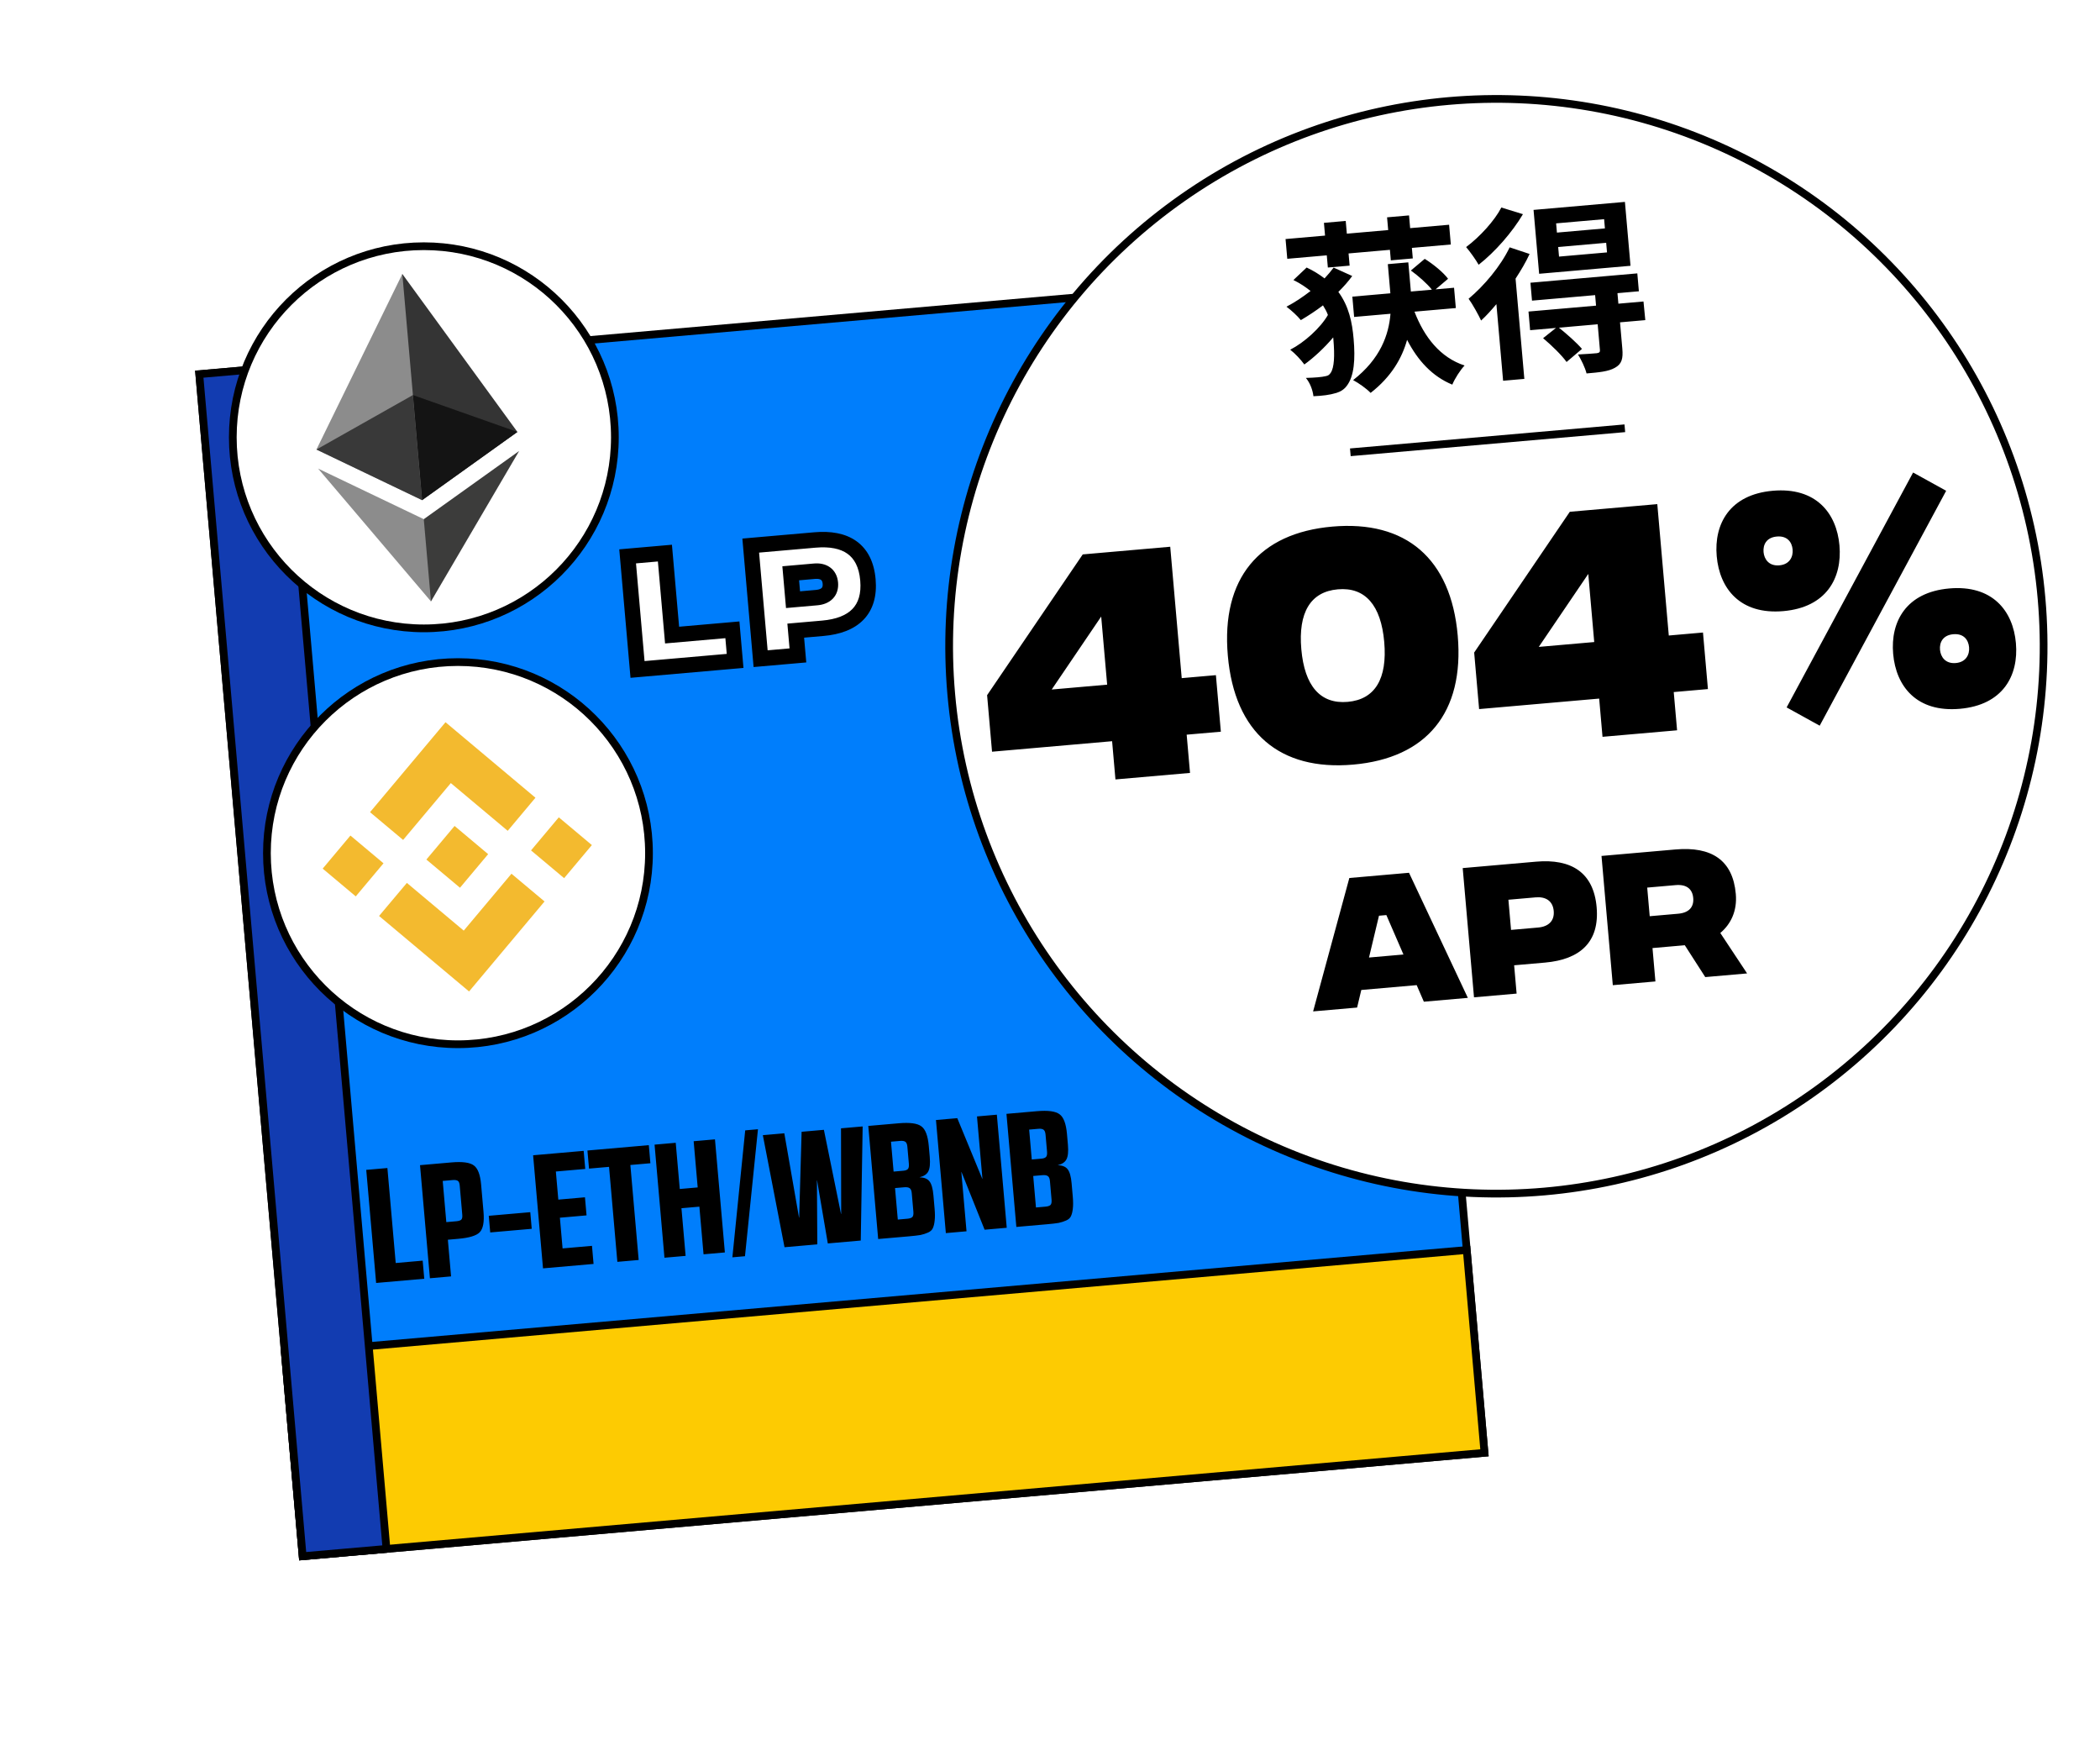 <svg width="272" height="228" viewBox="0 0 272 228" fill="none" xmlns="http://www.w3.org/2000/svg">
<g filter="url(#filter0_d)">
<rect x="0.811" y="23.454" width="153.657" height="153.657" transform="rotate(-5 0.811 23.454)" fill="#007EFC" stroke="black"/>
<rect x="11.905" y="150.264" width="153.657" height="26.362" transform="rotate(-5 11.905 150.264)" fill="#FDCB02" stroke="black"/>
<rect x="0.811" y="23.454" width="10.897" height="153.657" transform="rotate(-5 0.811 23.454)" fill="#123CB1" stroke="black"/>
</g>
<path d="M48.718 166.14L47.437 151.496L50.177 151.256L51.254 163.557L54.747 163.251L54.952 165.594L48.718 166.14ZM55.684 165.53L54.402 150.886L58.482 150.529C59.904 150.405 60.872 150.538 61.384 150.929C61.894 151.306 62.205 152.129 62.316 153.398L62.626 156.933C62.739 158.23 62.577 159.109 62.139 159.569C61.715 160.014 60.784 160.299 59.347 160.424L58.009 160.542L58.424 165.29L55.684 165.53ZM58.639 152.813L57.342 152.927L57.809 158.261L59.106 158.148C59.385 158.123 59.591 158.063 59.723 157.967C59.854 157.858 59.905 157.642 59.877 157.321L59.544 153.514C59.516 153.193 59.428 152.99 59.28 152.905C59.132 152.819 58.918 152.789 58.639 152.813ZM63.496 159.598L63.307 157.443L68.684 156.973L68.872 159.127L63.496 159.598ZM72.52 157.691L72.868 161.666L76.676 161.333L76.881 163.676L70.333 164.249L69.051 149.605L75.599 149.032L75.804 151.375L71.997 151.708L72.315 155.348L75.767 155.046L75.972 157.389L72.52 157.691ZM81.647 150.863L82.724 163.164L79.962 163.406L78.886 151.105L76.292 151.332L76.087 148.989L84.037 148.293L84.242 150.637L81.647 150.863ZM86.064 162.872L84.782 148.228L87.523 147.988L88.046 153.972L90.368 153.768L89.845 147.785L92.606 147.544L93.888 162.188L91.126 162.429L90.586 156.258L88.264 156.461L88.804 162.633L86.064 162.872ZM94.861 162.819L96.522 146.379L98.174 146.234L96.493 162.677L94.861 162.819ZM98.806 147.001L101.588 146.758L103.492 157.68L103.513 157.678L103.827 146.562L106.714 146.309L108.932 157.204L108.953 157.202L108.931 146.115L111.734 145.87L111.489 160.648L107.221 161.021L105.832 152.858L105.811 152.86L105.861 161.14L101.614 161.512L98.806 147.001ZM113.745 160.45L112.464 145.806L116.397 145.462C117.847 145.335 118.828 145.467 119.34 145.858C119.865 146.234 120.185 147.084 120.301 148.409L120.424 149.811C120.501 150.69 120.437 151.321 120.231 151.704C120.039 152.072 119.66 152.323 119.096 152.457C119.701 152.474 120.131 152.647 120.385 152.976C120.652 153.304 120.825 153.915 120.903 154.807L121.053 156.523C121.108 157.15 121.111 157.663 121.061 158.061C121.025 158.443 120.948 158.766 120.83 159.03C120.725 159.278 120.517 159.472 120.206 159.611C119.895 159.751 119.567 159.857 119.222 159.929C118.876 159.988 118.375 160.045 117.72 160.103L113.745 160.45ZM115.929 153.851L116.286 157.93L117.52 157.822C117.813 157.797 118.025 157.729 118.156 157.619C118.286 157.495 118.335 157.259 118.305 156.911L118.094 154.505C118.065 154.17 117.969 153.954 117.806 153.855C117.656 153.756 117.428 153.72 117.122 153.747L115.929 153.851ZM115.404 147.847L115.742 151.717L116.998 151.607C117.277 151.583 117.474 151.509 117.59 151.387C117.705 151.264 117.749 151.036 117.719 150.701L117.527 148.504C117.498 148.17 117.409 147.953 117.259 147.853C117.11 147.754 116.889 147.717 116.596 147.743L115.404 147.847ZM121.229 145.04L123.991 144.798L127.228 152.652L127.249 152.65L126.543 144.575L129.116 144.35L130.397 158.994L127.531 159.244L124.537 151.77L124.516 151.772L125.188 159.449L122.51 159.684L121.229 145.04ZM131.641 158.885L130.36 144.241L134.293 143.897C135.744 143.77 136.725 143.902 137.237 144.293C137.762 144.668 138.082 145.519 138.198 146.843L138.321 148.245C138.397 149.124 138.333 149.755 138.128 150.138C137.935 150.506 137.557 150.757 136.992 150.891C137.598 150.908 138.028 151.081 138.281 151.411C138.549 151.739 138.722 152.349 138.8 153.241L138.95 154.957C139.005 155.584 139.007 156.097 138.958 156.495C138.921 156.878 138.844 157.201 138.727 157.464C138.622 157.712 138.414 157.906 138.103 158.045C137.792 158.185 137.464 158.291 137.119 158.363C136.773 158.422 136.272 158.48 135.616 158.537L131.641 158.885ZM133.826 152.285L134.182 156.365L135.417 156.257C135.71 156.231 135.922 156.163 136.052 156.054C136.182 155.93 136.232 155.694 136.201 155.345L135.991 152.939C135.961 152.604 135.865 152.388 135.702 152.29C135.553 152.19 135.325 152.154 135.018 152.181L133.826 152.285ZM133.3 146.281L133.639 150.151L134.894 150.042C135.173 150.017 135.37 149.944 135.486 149.821C135.602 149.699 135.645 149.47 135.616 149.135L135.424 146.939C135.394 146.604 135.305 146.387 135.156 146.288C135.007 146.188 134.786 146.151 134.493 146.177L133.3 146.281Z" fill="black"/>
<path d="M82.575 86.692L95.214 85.586L94.862 81.559L87.052 82.242L86.123 71.625L81.294 72.048L82.575 86.692ZM98.518 85.297L103.347 84.874L103.067 81.667L106.571 81.36C110.546 81.012 112.761 79.027 112.416 75.087C112.072 71.147 109.545 69.576 105.553 69.925L97.237 70.653L98.518 85.297ZM102.716 77.657L102.417 74.24L105.503 73.97C106.653 73.869 107.453 74.379 107.552 75.512C107.651 76.645 106.952 77.286 105.784 77.388L102.716 77.657Z" fill="white"/>
<path d="M82.575 86.692L81.579 86.779L81.666 87.775L82.662 87.688L82.575 86.692ZM95.214 85.586L95.301 86.582L96.297 86.495L96.21 85.499L95.214 85.586ZM94.862 81.559L95.858 81.472L95.771 80.475L94.775 80.563L94.862 81.559ZM87.052 82.242L86.055 82.329L86.142 83.325L87.139 83.238L87.052 82.242ZM86.123 71.625L87.119 71.538L87.032 70.542L86.036 70.629L86.123 71.625ZM81.294 72.048L81.207 71.051L80.21 71.139L80.297 72.135L81.294 72.048ZM82.662 87.688L95.301 86.582L95.127 84.59L82.488 85.695L82.662 87.688ZM96.21 85.499L95.858 81.472L93.866 81.646L94.218 85.673L96.21 85.499ZM94.775 80.563L86.964 81.246L87.139 83.238L94.949 82.555L94.775 80.563ZM88.048 82.155L87.119 71.538L85.126 71.712L86.055 82.329L88.048 82.155ZM86.036 70.629L81.207 71.051L81.381 73.044L86.21 72.621L86.036 70.629ZM80.297 72.135L81.579 86.779L83.571 86.605L82.29 71.96L80.297 72.135ZM98.518 85.297L97.522 85.384L97.609 86.38L98.605 86.293L98.518 85.297ZM103.347 84.874L103.434 85.871L104.431 85.783L104.344 84.787L103.347 84.874ZM103.067 81.667L102.98 80.67L101.983 80.757L102.07 81.754L103.067 81.667ZM97.237 70.653L97.15 69.656L96.154 69.744L96.241 70.74L97.237 70.653ZM102.716 77.657L101.72 77.744L101.807 78.74L102.803 78.653L102.716 77.657ZM102.417 74.24L102.33 73.244L101.334 73.331L101.421 74.327L102.417 74.24ZM98.605 86.293L103.434 85.871L103.26 83.878L98.431 84.301L98.605 86.293ZM104.344 84.787L104.063 81.579L102.07 81.754L102.351 84.962L104.344 84.787ZM103.154 82.663L106.658 82.356L106.484 80.364L102.98 80.67L103.154 82.663ZM106.658 82.356C108.774 82.171 110.591 81.538 111.829 80.269C113.093 78.974 113.603 77.175 113.412 74.999L111.42 75.174C111.574 76.938 111.149 78.102 110.398 78.872C109.621 79.668 108.343 80.201 106.484 80.364L106.658 82.356ZM113.412 74.999C113.222 72.823 112.407 71.14 110.935 70.085C109.493 69.051 107.589 68.743 105.466 68.929L105.64 70.921C107.509 70.758 108.864 71.061 109.77 71.71C110.645 72.338 111.266 73.41 111.42 75.174L113.412 74.999ZM105.466 68.929L97.15 69.656L97.324 71.649L105.64 70.921L105.466 68.929ZM96.241 70.74L97.522 85.384L99.514 85.21L98.233 70.566L96.241 70.74ZM103.712 77.57L103.413 74.153L101.421 74.327L101.72 77.744L103.712 77.57ZM102.504 75.236L105.59 74.966L105.415 72.974L102.33 73.244L102.504 75.236ZM105.59 74.966C106.012 74.929 106.236 75.017 106.337 75.09C106.415 75.146 106.527 75.266 106.556 75.599L108.549 75.425C108.479 74.625 108.141 73.924 107.506 73.467C106.895 73.027 106.144 72.91 105.415 72.974L105.59 74.966ZM106.556 75.599C106.585 75.933 106.496 76.069 106.429 76.137C106.341 76.227 106.131 76.354 105.697 76.392L105.871 78.385C106.605 78.32 107.329 78.076 107.858 77.537C108.408 76.976 108.619 76.225 108.549 75.425L106.556 75.599ZM105.697 76.392L102.629 76.661L102.803 78.653L105.871 78.385L105.697 76.392Z" fill="black"/>
<circle cx="59.316" cy="110.482" r="24.744" fill="white" stroke="black"/>
<path d="M52.213 108.768L58.393 101.407L65.761 107.589L69.354 103.303L57.704 93.525L47.928 105.175L52.213 108.768Z" fill="#F3BA2F"/>
<path d="M45.389 108.201L41.795 112.485L46.079 116.079L49.673 111.795L45.389 108.201Z" fill="#F3BA2F"/>
<path d="M52.7 114.334L60.065 120.513L66.247 113.146L70.532 116.736L70.529 116.739L60.754 128.392L49.104 118.619L49.098 118.614L52.7 114.334Z" fill="#F3BA2F"/>
<path d="M72.377 105.841L68.782 110.125L73.067 113.719L76.661 109.435L72.377 105.841Z" fill="#F3BA2F"/>
<path d="M63.225 110.608L58.879 106.959L56.182 110.172L55.87 110.541L55.232 111.301L55.227 111.307L55.233 111.315L59.579 114.959L63.225 110.61L63.227 110.607L63.225 110.608Z" fill="#F3BA2F"/>
<circle cx="54.897" cy="56.628" r="24.744" fill="white" stroke="black"/>
<path d="M52.111 35.478L51.912 36.469L54.365 64.508L54.674 64.767L67.016 55.935L52.111 35.478Z" fill="#343434"/>
<path d="M52.112 35.478L40.986 58.212L54.674 64.767L53.483 51.158L52.112 35.478Z" fill="#8C8C8C"/>
<path d="M54.889 67.231L54.746 67.441L55.62 77.429L55.821 77.882L67.24 58.403L54.889 67.231Z" fill="#3C3C3B"/>
<path d="M55.821 77.882L54.889 67.231L41.202 60.68L55.821 77.882Z" fill="#8C8C8C"/>
<path d="M54.674 64.767L67.016 55.935L53.483 51.158L54.674 64.767Z" fill="#141414"/>
<path d="M40.986 58.212L54.674 64.767L53.483 51.158L40.986 58.212Z" fill="#393939"/>
<circle cx="193.818" cy="83.69" r="70.88" transform="rotate(-5 193.818 83.69)" fill="white" stroke="black"/>
<path d="M171.988 34.644L174.809 34.398L174.671 32.82L180.027 32.351L180.146 33.714L182.991 33.465L182.872 32.102L187.917 31.661L187.693 29.103L182.648 29.544L182.504 27.894L179.659 28.143L179.803 29.793L174.448 30.261L174.303 28.612L171.482 28.858L171.626 30.508L166.51 30.956L166.734 33.514L171.85 33.066L171.988 34.644ZM172.736 34.651C172.391 35.115 171.998 35.583 171.558 36.055C170.886 35.536 170.146 35.071 169.242 34.644L167.528 36.263C168.409 36.692 169.127 37.184 169.749 37.683C168.755 38.445 167.71 39.163 166.626 39.715C167.217 40.145 168.056 40.915 168.489 41.455C169.451 40.889 170.431 40.249 171.357 39.542C171.61 39.954 171.836 40.343 171.996 40.787C171.034 42.461 168.935 44.355 167.113 45.286C167.733 45.762 168.504 46.586 168.943 47.198C170.167 46.32 171.571 45.016 172.683 43.69L172.704 43.929C172.895 46.105 172.809 47.606 172.361 48.272C172.191 48.528 172.034 48.662 171.678 48.717C171.206 48.831 170.321 48.908 169.143 48.939C169.682 49.59 170.027 50.5 170.122 51.31C171.273 51.258 172.204 51.153 173.096 50.882C173.659 50.712 174.114 50.407 174.437 49.969C175.411 48.704 175.555 46.499 175.325 43.869C175.139 41.741 174.716 39.658 173.349 37.802C174.014 37.141 174.629 36.461 175.144 35.742L172.736 34.651ZM188.565 39.892L188.335 37.262L185.944 37.471L187.558 36.101C186.957 35.286 185.659 34.219 184.538 33.522L182.743 35.029C183.72 35.738 184.842 36.724 185.466 37.513L182.74 37.751L182.732 37.656L182.409 33.974L179.756 34.206L180.076 37.864L180.086 37.983L175.161 38.414L175.391 41.044L180.101 40.632C179.881 43.35 178.804 46.455 175.263 49.222C175.996 49.616 176.998 50.324 177.528 50.879C180.212 48.789 181.592 46.38 182.252 44.01C183.644 46.706 185.508 48.736 188.107 49.809C188.425 49.035 189.146 47.911 189.698 47.333C186.572 46.306 184.488 43.693 183.209 40.36L188.565 39.892ZM207.875 29.577L201.659 30.121L201.554 28.926L207.771 28.382L207.875 29.577ZM208.147 32.685L201.931 33.229L201.822 31.986L208.038 31.442L208.147 32.685ZM210.466 26.146L198.631 27.182L199.355 35.454L211.19 34.419L210.466 26.146ZM194.46 26.872C193.596 28.562 191.662 30.683 189.897 31.994C190.38 32.553 191.176 33.664 191.519 34.285C193.639 32.63 195.873 30.073 197.258 27.736L194.46 26.872ZM195.538 32.03C194.356 34.494 192.216 37.019 190.218 38.687C190.709 39.343 191.568 40.906 191.838 41.508C192.507 40.896 193.166 40.164 193.82 39.384L194.688 49.306L197.438 49.065L196.302 36.083C197.003 35.01 197.633 33.943 198.119 32.888L195.538 32.03ZM212.871 39.042L209.619 39.327L209.5 37.964L212.274 37.721L212.071 35.402L198.228 36.613L198.431 38.932L206.607 38.217L206.727 39.58L197.976 40.345L198.187 42.76L201.534 42.467L199.868 43.793C200.96 44.71 202.302 46.014 202.908 46.876L204.904 45.184C204.233 44.399 202.953 43.258 201.917 42.434L206.938 41.994L207.229 45.318C207.252 45.581 207.164 45.685 206.832 45.738C206.521 45.765 205.397 45.863 204.389 45.903C204.81 46.589 205.309 47.606 205.495 48.36C207.121 48.218 208.316 48.114 209.165 47.63C210.062 47.142 210.243 46.451 210.128 45.136L209.831 41.741L213.106 41.455L212.871 39.042Z" fill="black"/>
<line x1="174.901" y1="58.571" x2="210.455" y2="55.46" stroke="black"/>
<path d="M153.061 87.817L151.573 70.802L140.241 71.794L127.853 90.023L128.493 97.345L144.044 95.984L144.477 100.935L154.135 100.09L153.702 95.139L158.13 94.752L157.489 87.43L153.061 87.817ZM136.221 89.291L142.631 79.841L143.403 88.662L136.221 89.291ZM175.27 99.014C184.754 98.184 189.685 92.307 188.81 82.301C187.934 72.294 182.057 67.362 172.573 68.192C163.09 69.022 158.158 74.899 159.033 84.906C159.909 94.912 165.786 99.844 175.27 99.014ZM174.559 90.89C171.003 91.201 168.967 88.815 168.552 84.073C168.137 79.331 169.728 76.627 173.284 76.316C176.84 76.005 178.876 78.391 179.291 83.133C179.706 87.875 178.116 90.579 174.559 90.89ZM216.148 82.298L214.66 65.283L203.328 66.274L190.94 84.503L191.58 91.825L207.131 90.465L207.564 95.416L217.222 94.571L216.789 89.62L221.217 89.233L220.577 81.91L216.148 82.298ZM199.308 83.771L205.719 74.322L206.49 83.143L199.308 83.771ZM235.694 93.974L252.075 63.555L247.792 61.19L231.411 91.608L235.694 93.974ZM230.988 79.138C236.566 78.649 238.623 74.851 238.254 70.632C237.888 66.448 235.203 63.064 229.624 63.552C224.045 64.04 221.989 67.839 222.355 72.023C222.724 76.242 225.409 79.626 230.988 79.138ZM230.469 73.21C229.109 73.329 228.501 72.399 228.422 71.492C228.339 70.551 228.783 69.598 230.143 69.479C231.503 69.36 232.105 70.221 232.187 71.163C232.267 72.069 231.829 73.091 230.469 73.21ZM253.842 91.789C259.421 91.301 261.478 87.502 261.109 83.283C260.743 79.099 258.057 75.715 252.479 76.203C246.9 76.691 244.843 80.49 245.209 84.674C245.578 88.893 248.264 92.277 253.842 91.789ZM253.324 85.861C251.964 85.98 251.355 85.05 251.276 84.143C251.194 83.202 251.638 82.25 252.997 82.131C254.357 82.012 254.959 82.872 255.042 83.814C255.121 84.72 254.684 85.742 253.324 85.861Z" fill="black"/>
<path d="M184.424 129.719L190.122 129.221L182.501 113.023L174.771 113.699L170.079 130.974L175.777 130.476L176.32 128.199L183.493 127.572L184.424 129.719ZM177.318 123.997L178.611 118.583L179.567 118.5L181.781 123.606L177.318 123.997ZM190.919 129.151L196.438 128.668L196.117 125.002L200.122 124.652C204.665 124.254 207.197 121.985 206.803 117.482C206.409 112.979 203.521 111.184 198.959 111.583L189.455 112.415L190.919 129.151ZM195.717 120.419L195.375 116.514L198.901 116.206C200.216 116.091 201.131 116.673 201.244 117.968C201.357 119.263 200.558 119.996 199.223 120.113L195.717 120.419ZM226.291 126.056L222.821 120.819C224.149 119.699 225.025 118.016 224.828 115.764C224.443 111.361 221.659 109.597 217.017 110.003L207.433 110.842L208.897 127.578L214.416 127.095L214.038 122.772L218.222 122.405L220.872 126.53L226.291 126.056ZM213.353 114.941L217.039 114.619C218.434 114.497 219.21 115.112 219.313 116.287C219.416 117.463 218.758 118.203 217.363 118.325L213.677 118.647L213.353 114.941Z" fill="black"/>
<defs>
<filter id="filter0_d" x="0.269" y="9.521" width="217.547" height="217.547" filterUnits="userSpaceOnUse" color-interpolation-filters="sRGB">
<feFlood flood-opacity="0" result="BackgroundImageFix"/>
<feColorMatrix in="SourceAlpha" type="matrix" values="0 0 0 0 0 0 0 0 0 0 0 0 0 0 0 0 0 0 127 0"/>
<feOffset dx="25" dy="25"/>
<feGaussianBlur stdDeviation="12.5"/>
<feColorMatrix type="matrix" values="0 0 0 0 0 0 0 0 0 0 0 0 0 0 0 0 0 0 0.25 0"/>
<feBlend mode="normal" in2="BackgroundImageFix" result="effect1_dropShadow"/>
<feBlend mode="normal" in="SourceGraphic" in2="effect1_dropShadow" result="shape"/>
</filter>
</defs>
</svg>
